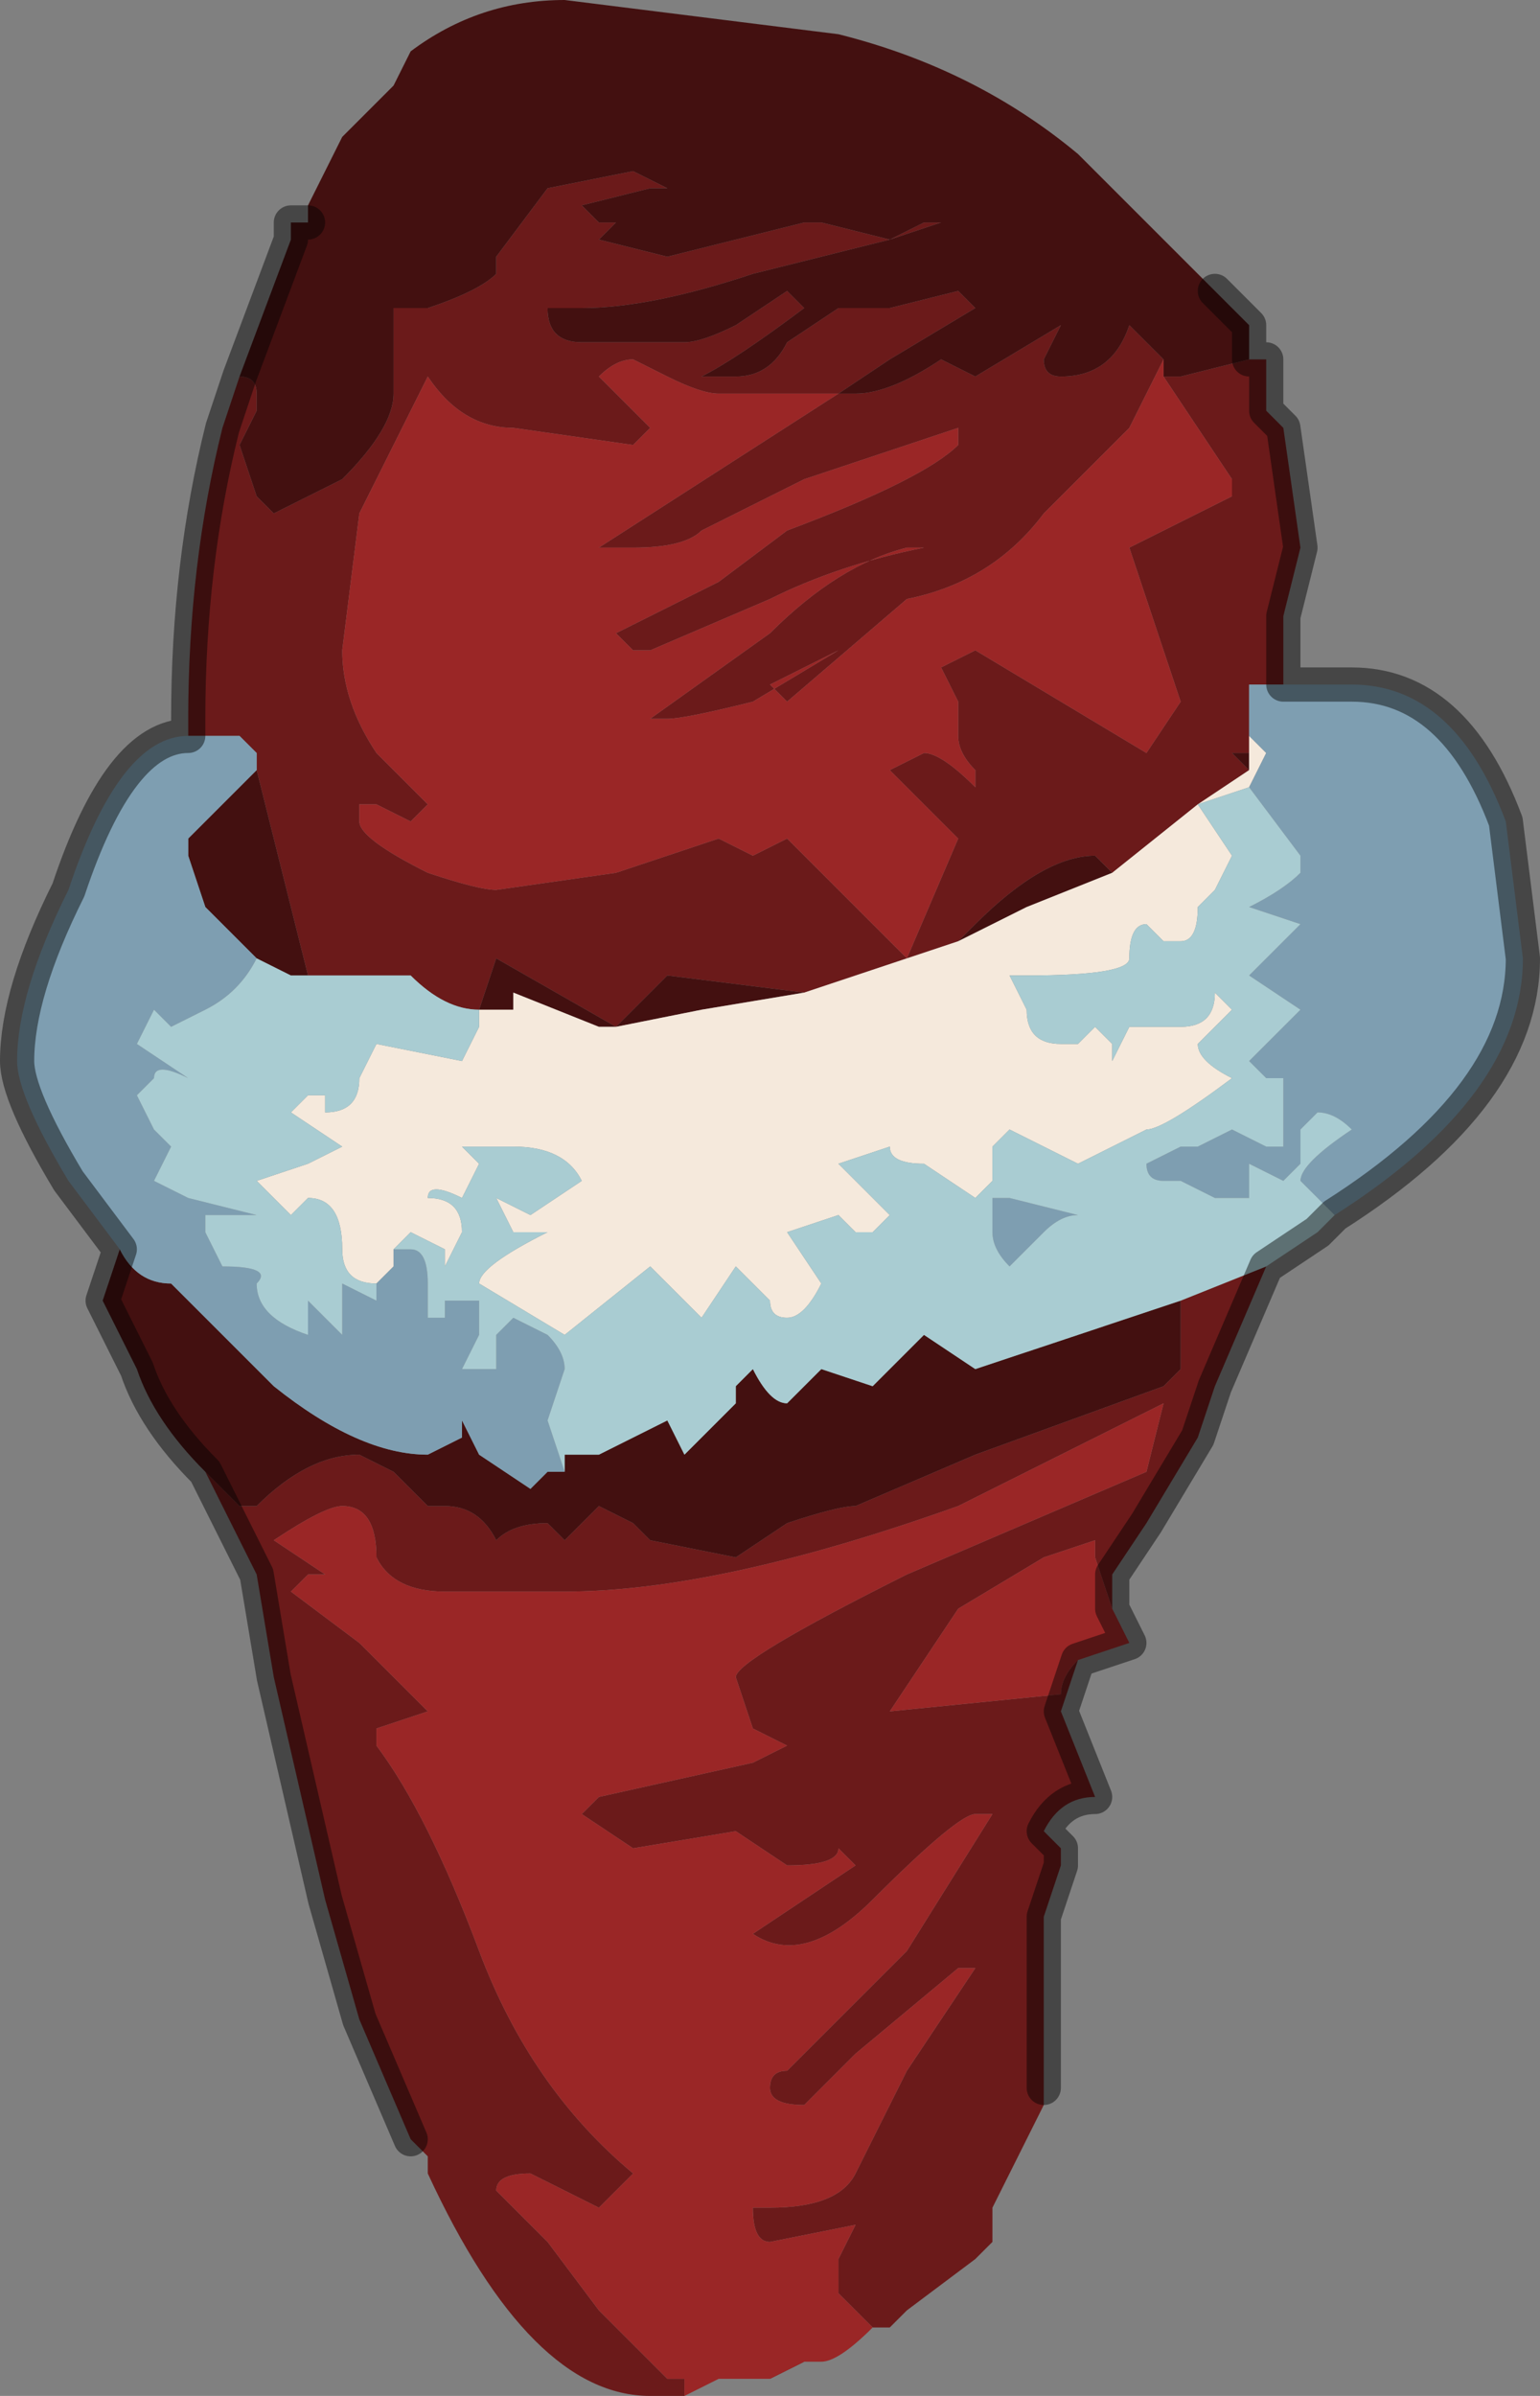 <?xml version="1.0" encoding="UTF-8" standalone="no"?>
<svg xmlns:xlink="http://www.w3.org/1999/xlink" height="7.0px" width="4.5px" xmlns="http://www.w3.org/2000/svg">
  <rect width="100%" height="100%" fill="#808080" stroke="none"/>
  <g transform="matrix(1.0, 0.0, 0.0, 1.0, 2.2, 3.75)">
    <path d="M-1.5 -2.65 Q-1.45 -2.65 -1.45 -2.6 L-1.45 -2.55 -1.5 -2.45 -1.45 -2.3 -1.4 -2.25 -1.2 -2.35 Q-1.05 -2.5 -1.05 -2.6 L-1.05 -2.85 -0.95 -2.85 Q-0.8 -2.9 -0.75 -2.95 L-0.75 -3.0 -0.6 -3.2 -0.35 -3.25 -0.25 -3.2 -0.25 -3.2 -0.3 -3.2 -0.5 -3.15 -0.45 -3.1 -0.4 -3.1 -0.45 -3.05 -0.45 -3.05 -0.25 -3.0 0.15 -3.1 0.2 -3.1 0.4 -3.05 0.4 -3.05 0.5 -3.1 0.55 -3.1 0.6 -3.15 0.55 -3.1 0.4 -3.05 0.0 -2.95 Q-0.3 -2.85 -0.5 -2.85 L-0.6 -2.85 Q-0.6 -2.75 -0.5 -2.75 L-0.35 -2.75 -0.2 -2.75 Q-0.15 -2.75 -0.05 -2.8 L0.1 -2.9 0.15 -2.85 Q-0.05 -2.7 -0.15 -2.65 L-0.05 -2.65 Q0.05 -2.65 0.1 -2.75 L0.25 -2.85 0.4 -2.85 0.6 -2.9 0.65 -2.85 0.4 -2.7 0.25 -2.6 0.3 -2.6 Q0.4 -2.6 0.55 -2.7 L0.65 -2.65 0.9 -2.8 0.85 -2.7 Q0.85 -2.65 0.9 -2.65 1.05 -2.65 1.1 -2.8 L1.1 -2.8 1.2 -2.7 1.1 -2.5 0.85 -2.25 Q0.7 -2.05 0.45 -2.0 L0.1 -1.7 0.05 -1.75 0.25 -1.85 0.0 -1.7 Q-0.2 -1.65 -0.25 -1.65 L-0.3 -1.65 0.05 -1.9 Q0.25 -2.1 0.45 -2.15 L0.5 -2.15 Q0.25 -2.1 0.05 -2.0 L-0.3 -1.85 -0.35 -1.85 -0.4 -1.9 -0.1 -2.05 0.1 -2.2 Q0.5 -2.35 0.6 -2.45 L0.6 -2.5 0.15 -2.35 -0.15 -2.2 Q-0.2 -2.15 -0.35 -2.15 L-0.45 -2.15 0.25 -2.6 0.15 -2.6 -0.1 -2.6 Q-0.15 -2.6 -0.25 -2.65 -0.35 -2.7 -0.35 -2.7 -0.4 -2.7 -0.45 -2.65 L-0.3 -2.5 -0.35 -2.45 -0.7 -2.5 Q-0.85 -2.5 -0.95 -2.65 L-1.05 -2.45 -1.15 -2.25 -1.2 -1.85 Q-1.2 -1.7 -1.1 -1.55 L-0.95 -1.4 -1.0 -1.35 Q-1.0 -1.35 -1.1 -1.4 L-1.15 -1.4 -1.15 -1.35 Q-1.15 -1.3 -0.95 -1.2 -0.8 -1.15 -0.75 -1.15 L-0.4 -1.2 -0.25 -1.25 -0.1 -1.3 0.0 -1.25 0.1 -1.3 0.45 -0.95 0.15 -0.85 -0.25 -0.9 -0.4 -0.75 -0.75 -0.95 -0.8 -0.8 -0.8 -0.8 Q-0.9 -0.8 -1.0 -0.9 L-1.3 -0.9 -1.45 -1.5 -1.45 -1.55 -1.5 -1.6 -1.6 -1.6 -1.65 -1.6 -1.65 -1.65 Q-1.65 -2.1 -1.55 -2.5 L-1.5 -2.65 M1.2 -2.65 L1.25 -2.65 1.45 -2.7 1.45 -2.7 1.5 -2.7 1.5 -2.6 1.5 -2.55 1.55 -2.5 1.55 -2.5 1.6 -2.15 1.55 -1.95 1.55 -1.85 1.55 -1.75 1.45 -1.75 1.45 -1.6 1.45 -1.55 1.4 -1.55 1.45 -1.5 1.3 -1.4 1.3 -1.4 1.05 -1.2 1.0 -1.25 Q0.85 -1.25 0.65 -1.05 L0.6 -1.0 0.45 -0.95 0.6 -1.3 0.4 -1.5 0.5 -1.55 Q0.55 -1.55 0.65 -1.45 L0.65 -1.5 Q0.6 -1.55 0.6 -1.6 L0.6 -1.7 0.55 -1.8 0.65 -1.85 1.15 -1.55 1.25 -1.7 1.1 -2.15 1.4 -2.3 1.4 -2.35 1.2 -2.65 M-0.4 -0.75 L-0.4 -0.75 M1.5 -0.05 L1.35 0.3 1.3 0.45 1.15 0.7 1.05 0.85 1.05 0.95 1.0 0.8 1.0 0.75 0.85 0.8 0.6 0.95 0.4 1.25 0.9 1.2 Q0.9 1.15 0.95 1.1 L0.9 1.25 1.0 1.5 Q0.9 1.5 0.85 1.6 L0.9 1.65 0.9 1.7 0.85 1.85 0.85 2.35 0.85 2.4 0.7 2.7 0.7 2.8 0.65 2.85 0.45 3.0 0.4 3.05 0.35 3.05 0.25 2.95 0.25 2.85 0.3 2.75 0.05 2.8 Q0.0 2.8 0.0 2.7 0.05 2.7 0.05 2.7 0.25 2.7 0.3 2.6 L0.45 2.3 0.65 2.0 0.6 2.0 0.3 2.25 0.15 2.4 Q0.05 2.4 0.05 2.35 0.05 2.3 0.1 2.3 L0.45 1.95 0.7 1.55 0.65 1.55 Q0.6 1.55 0.35 1.8 0.15 2.0 0.0 1.9 L0.3 1.7 0.25 1.65 Q0.25 1.7 0.1 1.7 L-0.05 1.6 -0.35 1.65 -0.5 1.55 -0.45 1.5 0.0 1.4 0.1 1.35 0.0 1.3 -0.05 1.15 Q-0.05 1.1 0.45 0.85 L1.15 0.55 1.2 0.35 0.6 0.65 Q-0.1 0.9 -0.55 0.9 L-0.9 0.9 Q-1.05 0.9 -1.1 0.8 -1.1 0.65 -1.2 0.65 -1.25 0.65 -1.4 0.75 L-1.25 0.85 -1.3 0.85 -1.35 0.9 -1.15 1.05 Q-1.0 1.2 -0.95 1.25 L-1.1 1.3 -1.1 1.35 Q-0.95 1.55 -0.8 1.95 -0.65 2.35 -0.35 2.6 L-0.45 2.7 -0.65 2.6 Q-0.75 2.6 -0.75 2.65 L-0.6 2.8 -0.45 3.0 -0.25 3.2 -0.2 3.2 -0.2 3.25 -0.25 3.25 -0.3 3.25 Q-0.65 3.25 -0.95 2.6 L-0.95 2.55 -1.0 2.5 -1.15 2.15 -1.25 1.8 -1.4 1.15 -1.45 0.85 -1.5 0.75 -1.6 0.55 -1.5 0.65 -1.45 0.65 Q-1.3 0.5 -1.15 0.5 L-1.05 0.55 -0.95 0.65 -0.9 0.65 Q-0.8 0.65 -0.75 0.75 -0.7 0.7 -0.6 0.7 L-0.6 0.7 -0.55 0.75 -0.5 0.7 -0.45 0.65 -0.35 0.7 -0.3 0.75 -0.05 0.8 0.1 0.7 Q0.25 0.65 0.3 0.65 L0.65 0.5 1.2 0.3 1.25 0.25 1.25 0.05 1.5 -0.05 M0.15 3.15 L0.1 3.15 0.05 3.2 0.15 3.15" fill="#6b1a1a" fill-rule="evenodd" stroke="none"/>
    <path d="M1.2 -2.7 L1.1 -2.8 1.1 -2.8 Q1.05 -2.65 0.9 -2.65 0.85 -2.65 0.85 -2.7 L0.9 -2.8 0.65 -2.65 0.55 -2.7 Q0.4 -2.6 0.3 -2.6 L0.25 -2.6 0.4 -2.7 0.65 -2.85 0.6 -2.9 0.4 -2.85 0.25 -2.85 0.1 -2.75 Q0.05 -2.65 -0.05 -2.65 L-0.15 -2.65 Q-0.05 -2.7 0.15 -2.85 L0.1 -2.9 -0.05 -2.8 Q-0.15 -2.75 -0.2 -2.75 L-0.35 -2.75 -0.5 -2.75 Q-0.6 -2.75 -0.6 -2.85 L-0.5 -2.85 Q-0.3 -2.85 0.0 -2.95 L0.4 -3.05 0.55 -3.1 0.6 -3.15 0.55 -3.1 0.5 -3.1 0.4 -3.05 0.4 -3.05 0.2 -3.1 0.15 -3.1 -0.25 -3.0 -0.45 -3.05 -0.45 -3.05 -0.4 -3.1 -0.45 -3.1 -0.5 -3.15 -0.3 -3.2 -0.25 -3.2 -0.25 -3.2 -0.35 -3.25 -0.6 -3.2 -0.75 -3.0 -0.75 -2.95 Q-0.8 -2.9 -0.95 -2.85 L-1.05 -2.85 -1.05 -2.6 Q-1.05 -2.5 -1.2 -2.35 L-1.4 -2.25 -1.45 -2.3 -1.5 -2.45 -1.45 -2.55 -1.45 -2.6 Q-1.45 -2.65 -1.5 -2.65 L-1.35 -3.05 -1.35 -3.1 -1.3 -3.1 -1.3 -3.15 -1.2 -3.35 -1.05 -3.5 -1.0 -3.6 Q-0.8 -3.75 -0.55 -3.75 L0.25 -3.65 Q0.65 -3.55 0.95 -3.3 L1.35 -2.9 1.45 -2.8 1.45 -2.7 1.45 -2.7 1.25 -2.65 1.2 -2.65 1.2 -2.7 M-1.45 -1.5 L-1.3 -0.9 -1.35 -0.9 -1.45 -0.95 -1.6 -1.1 -1.65 -1.25 -1.65 -1.3 -1.6 -1.35 -1.45 -1.5 -1.45 -1.5 M-0.8 -0.8 L-0.8 -0.8 -0.75 -0.95 -0.4 -0.75 -0.25 -0.9 0.15 -0.85 -0.15 -0.8 -0.4 -0.75 -0.45 -0.75 -0.7 -0.85 -0.7 -0.8 Q-0.75 -0.8 -0.75 -0.8 L-0.8 -0.8 M-1.6 0.55 Q-1.75 0.4 -1.8 0.25 L-1.9 0.05 -1.85 -0.1 Q-1.8 0.0 -1.7 0.0 L-1.4 0.3 Q-1.15 0.5 -0.95 0.5 L-0.85 0.45 -0.85 0.4 -0.8 0.5 -0.65 0.6 -0.6 0.55 -0.55 0.55 -0.55 0.5 -0.45 0.5 -0.25 0.4 -0.2 0.5 -0.05 0.35 -0.05 0.3 Q-0.05 0.3 0.0 0.25 0.05 0.35 0.1 0.35 L0.15 0.3 0.2 0.25 0.35 0.3 0.5 0.15 0.65 0.25 0.95 0.15 1.25 0.05 1.25 0.25 1.2 0.3 0.65 0.5 0.3 0.65 Q0.25 0.65 0.1 0.7 L-0.05 0.8 -0.3 0.75 -0.35 0.7 -0.45 0.65 -0.5 0.7 -0.55 0.75 -0.6 0.7 -0.6 0.7 Q-0.7 0.7 -0.75 0.75 -0.8 0.65 -0.9 0.65 L-0.95 0.65 -1.05 0.55 -1.15 0.5 Q-1.3 0.5 -1.45 0.65 L-1.5 0.65 -1.6 0.55 M1.45 -1.55 L1.45 -1.5 1.4 -1.55 1.45 -1.55 M0.6 -1.0 L0.65 -1.05 Q0.85 -1.25 1.0 -1.25 L1.05 -1.2 0.8 -1.1 0.6 -1.0" fill="#431010" fill-rule="evenodd" stroke="none"/>
    <path d="M1.2 -2.7 L1.2 -2.65 1.4 -2.35 1.4 -2.3 1.1 -2.15 1.25 -1.7 1.15 -1.55 0.65 -1.85 0.55 -1.8 0.6 -1.7 0.6 -1.6 Q0.6 -1.55 0.65 -1.5 L0.65 -1.45 Q0.55 -1.55 0.5 -1.55 L0.4 -1.5 0.6 -1.3 0.45 -0.95 0.45 -0.95 0.1 -1.3 0.0 -1.25 -0.1 -1.3 -0.25 -1.25 -0.4 -1.2 -0.75 -1.15 Q-0.8 -1.15 -0.95 -1.2 -1.15 -1.3 -1.15 -1.35 L-1.15 -1.4 -1.1 -1.4 Q-1.0 -1.35 -1.0 -1.35 L-0.95 -1.4 -1.1 -1.55 Q-1.2 -1.7 -1.2 -1.85 L-1.15 -2.25 -1.05 -2.45 -0.95 -2.65 Q-0.85 -2.5 -0.7 -2.5 L-0.35 -2.45 -0.3 -2.5 -0.45 -2.65 Q-0.4 -2.7 -0.35 -2.7 -0.35 -2.7 -0.25 -2.65 -0.15 -2.6 -0.1 -2.6 L0.15 -2.6 0.25 -2.6 -0.45 -2.15 -0.35 -2.15 Q-0.2 -2.15 -0.15 -2.2 L0.15 -2.35 0.6 -2.5 0.6 -2.45 Q0.5 -2.35 0.1 -2.2 L-0.1 -2.05 -0.4 -1.9 -0.35 -1.85 -0.3 -1.85 0.05 -2.0 Q0.25 -2.1 0.5 -2.15 L0.45 -2.15 Q0.25 -2.1 0.05 -1.9 L-0.3 -1.65 -0.25 -1.65 Q-0.2 -1.65 0.0 -1.7 L0.25 -1.85 0.05 -1.75 0.1 -1.7 0.45 -2.0 Q0.7 -2.05 0.85 -2.25 L1.1 -2.5 1.2 -2.7 M1.05 0.95 L1.1 1.05 0.95 1.1 Q0.9 1.15 0.9 1.2 L0.4 1.25 0.6 0.95 0.85 0.8 1.0 0.75 1.0 0.8 1.05 0.95 M0.35 3.05 Q0.25 3.15 0.2 3.15 L0.15 3.15 0.05 3.2 0.0 3.2 -0.1 3.2 -0.2 3.25 -0.2 3.25 -0.2 3.2 -0.25 3.2 -0.45 3.0 -0.6 2.8 -0.75 2.65 Q-0.75 2.6 -0.65 2.6 L-0.45 2.7 -0.35 2.6 Q-0.65 2.35 -0.8 1.95 -0.95 1.55 -1.1 1.35 L-1.1 1.3 -0.95 1.25 Q-1.0 1.2 -1.15 1.05 L-1.35 0.9 -1.3 0.85 -1.25 0.85 -1.4 0.75 Q-1.25 0.65 -1.2 0.65 -1.1 0.65 -1.1 0.8 -1.05 0.9 -0.9 0.9 L-0.55 0.9 Q-0.1 0.9 0.6 0.65 L1.2 0.35 1.15 0.55 0.45 0.85 Q-0.05 1.1 -0.05 1.15 L0.0 1.3 0.1 1.35 0.0 1.4 -0.45 1.5 -0.5 1.55 -0.35 1.65 -0.05 1.6 0.1 1.7 Q0.25 1.7 0.25 1.65 L0.3 1.7 0.0 1.9 Q0.15 2.0 0.35 1.8 0.6 1.55 0.65 1.55 L0.7 1.55 0.45 1.95 0.1 2.3 Q0.05 2.3 0.05 2.35 0.05 2.4 0.15 2.4 L0.3 2.25 0.6 2.0 0.65 2.0 0.45 2.3 0.3 2.6 Q0.25 2.7 0.05 2.7 0.05 2.7 0.0 2.7 0.0 2.8 0.05 2.8 L0.3 2.75 0.25 2.85 0.25 2.95 0.35 3.05" fill="#9a2626" fill-rule="evenodd" stroke="none"/>
    <path d="M-0.4 -0.75 L-0.4 -0.75 -0.15 -0.8 0.15 -0.85 0.45 -0.95 0.6 -1.0 0.8 -1.1 1.05 -1.2 1.3 -1.4 1.45 -1.5 1.45 -1.55 1.45 -1.6 1.5 -1.55 1.45 -1.45 1.3 -1.4 1.4 -1.25 1.35 -1.15 1.3 -1.1 Q1.3 -1.0 1.25 -1.0 L1.2 -1.0 1.15 -1.05 Q1.1 -1.05 1.1 -0.95 1.1 -0.9 0.8 -0.9 L0.75 -0.9 0.8 -0.8 Q0.8 -0.7 0.9 -0.7 0.95 -0.7 0.95 -0.7 L1.0 -0.75 1.05 -0.7 1.05 -0.65 1.1 -0.75 1.25 -0.75 Q1.35 -0.75 1.35 -0.85 L1.4 -0.8 1.3 -0.7 Q1.3 -0.65 1.4 -0.6 1.2 -0.45 1.15 -0.45 L1.05 -0.4 0.95 -0.35 0.75 -0.45 0.7 -0.4 0.7 -0.3 0.65 -0.25 0.5 -0.35 Q0.4 -0.35 0.4 -0.4 L0.25 -0.35 0.4 -0.2 0.35 -0.15 Q0.3 -0.15 0.3 -0.15 L0.25 -0.2 0.1 -0.15 0.2 0.0 Q0.15 0.1 0.1 0.1 0.05 0.1 0.05 0.05 L-0.05 -0.05 -0.15 0.1 -0.3 -0.05 -0.55 0.15 -0.8 0.0 Q-0.8 -0.05 -0.6 -0.15 L-0.7 -0.15 -0.75 -0.25 -0.65 -0.2 -0.5 -0.3 Q-0.55 -0.4 -0.7 -0.4 L-0.85 -0.4 -0.8 -0.35 -0.85 -0.25 Q-0.95 -0.3 -0.95 -0.25 -0.85 -0.25 -0.85 -0.15 L-0.9 -0.05 -0.9 -0.1 -1.0 -0.15 -1.05 -0.1 -1.05 -0.05 -1.1 0.0 Q-1.2 0.0 -1.2 -0.1 -1.2 -0.25 -1.3 -0.25 L-1.35 -0.2 -1.45 -0.3 -1.3 -0.35 -1.2 -0.4 -1.35 -0.5 -1.3 -0.55 -1.25 -0.55 -1.25 -0.5 Q-1.15 -0.5 -1.15 -0.6 L-1.1 -0.7 -0.85 -0.65 -0.8 -0.75 -0.8 -0.8 -0.75 -0.8 Q-0.75 -0.8 -0.7 -0.8 L-0.7 -0.85 -0.45 -0.75 -0.4 -0.75 M0.45 -0.95 L0.45 -0.95" fill="#f5e9dc" fill-rule="evenodd" stroke="none"/>
    <path d="M-1.65 -1.6 L-1.6 -1.6 -1.5 -1.6 -1.45 -1.55 -1.45 -1.5 -1.45 -1.5 -1.6 -1.35 -1.65 -1.3 -1.65 -1.25 -1.6 -1.1 -1.45 -0.95 Q-1.5 -0.85 -1.6 -0.8 L-1.6 -0.8 -1.7 -0.75 -1.75 -0.8 -1.8 -0.7 -1.65 -0.6 -1.65 -0.6 Q-1.75 -0.65 -1.75 -0.6 L-1.8 -0.55 -1.75 -0.45 -1.7 -0.4 -1.75 -0.3 -1.65 -0.25 -1.45 -0.2 -1.5 -0.2 -1.6 -0.2 -1.6 -0.15 -1.65 -0.15 -1.6 -0.15 -1.55 -0.05 Q-1.4 -0.05 -1.45 0.0 -1.45 0.1 -1.3 0.15 L-1.3 0.05 -1.2 0.15 -1.2 0.0 -1.1 0.05 -1.1 0.0 -1.05 -0.05 -1.05 -0.1 -1.0 -0.1 Q-0.95 -0.1 -0.95 0.0 L-0.95 0.1 -0.9 0.1 -0.9 0.05 -0.8 0.05 -0.8 0.15 -0.85 0.25 -0.8 0.25 -0.75 0.25 -0.75 0.15 -0.7 0.1 Q-0.7 0.1 -0.6 0.15 -0.55 0.2 -0.55 0.25 L-0.6 0.4 -0.55 0.55 -0.6 0.55 -0.65 0.6 -0.8 0.5 -0.85 0.4 -0.85 0.45 -0.95 0.5 Q-1.15 0.5 -1.4 0.3 L-1.7 0.0 Q-1.8 0.0 -1.85 -0.1 L-2.0 -0.3 Q-2.15 -0.55 -2.15 -0.65 -2.15 -0.85 -2.0 -1.15 -1.85 -1.6 -1.65 -1.6 M1.55 -1.75 L1.75 -1.75 Q2.05 -1.75 2.2 -1.35 L2.25 -0.95 Q2.25 -0.55 1.7 -0.2 L1.6 -0.3 Q1.6 -0.35 1.75 -0.45 1.7 -0.5 1.65 -0.5 L1.6 -0.45 1.6 -0.4 1.6 -0.35 1.55 -0.3 1.45 -0.35 1.45 -0.25 1.4 -0.25 Q1.35 -0.25 1.35 -0.25 L1.25 -0.3 1.2 -0.3 Q1.15 -0.3 1.15 -0.35 L1.25 -0.4 1.3 -0.4 1.4 -0.45 1.5 -0.4 1.55 -0.4 1.55 -0.6 1.5 -0.6 1.45 -0.65 1.5 -0.7 1.6 -0.8 1.45 -0.9 1.6 -1.05 1.45 -1.1 Q1.55 -1.15 1.6 -1.2 L1.6 -1.25 1.45 -1.45 1.5 -1.55 1.45 -1.6 1.45 -1.75 1.55 -1.75 M0.7 -0.15 L0.7 -0.25 0.75 -0.25 0.95 -0.2 Q0.9 -0.2 0.85 -0.15 L0.75 -0.05 Q0.7 -0.1 0.7 -0.15" fill="#7e9eb1" fill-rule="evenodd" stroke="none"/>
    <path d="M-1.3 -0.9 L-1.0 -0.9 Q-0.9 -0.8 -0.8 -0.8 L-0.8 -0.75 -0.85 -0.65 -1.1 -0.7 -1.15 -0.6 Q-1.15 -0.5 -1.25 -0.5 L-1.25 -0.55 -1.3 -0.55 -1.35 -0.5 -1.2 -0.4 -1.3 -0.35 -1.45 -0.3 -1.35 -0.2 -1.3 -0.25 Q-1.2 -0.25 -1.2 -0.1 -1.2 0.0 -1.1 0.0 L-1.1 0.05 -1.2 0.0 -1.2 0.15 -1.3 0.05 -1.3 0.15 Q-1.45 0.1 -1.45 0.0 -1.4 -0.05 -1.55 -0.05 L-1.6 -0.15 -1.65 -0.15 -1.6 -0.15 -1.6 -0.2 -1.5 -0.2 -1.45 -0.2 -1.65 -0.25 -1.75 -0.3 -1.7 -0.4 -1.75 -0.45 -1.8 -0.55 -1.75 -0.6 Q-1.75 -0.65 -1.65 -0.6 L-1.65 -0.6 -1.8 -0.7 -1.75 -0.8 -1.7 -0.75 -1.6 -0.8 -1.6 -0.8 Q-1.5 -0.85 -1.45 -0.95 L-1.35 -0.9 -1.3 -0.9 M1.7 -0.2 L1.65 -0.15 1.5 -0.05 1.25 0.05 0.95 0.15 0.65 0.25 0.5 0.15 0.35 0.3 0.2 0.25 0.15 0.3 0.1 0.35 Q0.05 0.35 0.0 0.25 -0.05 0.3 -0.05 0.3 L-0.05 0.35 -0.2 0.5 -0.25 0.4 -0.45 0.5 -0.55 0.5 -0.55 0.55 -0.6 0.4 -0.55 0.25 Q-0.55 0.2 -0.6 0.15 -0.7 0.1 -0.7 0.1 L-0.75 0.15 -0.75 0.25 -0.8 0.25 -0.85 0.25 -0.8 0.15 -0.8 0.05 -0.9 0.05 -0.9 0.1 -0.95 0.1 -0.95 0.0 Q-0.95 -0.1 -1.0 -0.1 L-1.05 -0.1 -1.0 -0.15 -0.9 -0.1 -0.9 -0.05 -0.85 -0.15 Q-0.85 -0.25 -0.95 -0.25 -0.95 -0.3 -0.85 -0.25 L-0.8 -0.35 -0.85 -0.4 -0.7 -0.4 Q-0.55 -0.4 -0.5 -0.3 L-0.65 -0.2 -0.75 -0.25 -0.7 -0.15 -0.6 -0.15 Q-0.8 -0.05 -0.8 0.0 L-0.55 0.15 -0.3 -0.05 -0.15 0.1 -0.05 -0.05 0.05 0.05 Q0.05 0.1 0.1 0.1 0.15 0.1 0.2 0.0 L0.1 -0.15 0.25 -0.2 0.3 -0.15 Q0.3 -0.15 0.35 -0.15 L0.4 -0.2 0.25 -0.35 0.4 -0.4 Q0.4 -0.35 0.5 -0.35 L0.65 -0.25 0.7 -0.3 0.7 -0.4 0.75 -0.45 0.95 -0.35 1.05 -0.4 1.15 -0.45 Q1.2 -0.45 1.4 -0.6 1.3 -0.65 1.3 -0.7 L1.4 -0.8 1.35 -0.85 Q1.35 -0.75 1.25 -0.75 L1.1 -0.75 1.05 -0.65 1.05 -0.7 1.0 -0.75 0.95 -0.7 Q0.95 -0.7 0.9 -0.7 0.8 -0.7 0.8 -0.8 L0.75 -0.9 0.8 -0.9 Q1.1 -0.9 1.1 -0.95 1.1 -1.05 1.15 -1.05 L1.2 -1.0 1.25 -1.0 Q1.3 -1.0 1.3 -1.1 L1.35 -1.15 1.4 -1.25 1.3 -1.4 1.45 -1.45 1.6 -1.25 1.6 -1.2 Q1.55 -1.15 1.45 -1.1 L1.6 -1.05 1.45 -0.9 1.6 -0.8 1.5 -0.7 1.45 -0.65 1.5 -0.6 1.55 -0.6 1.55 -0.4 1.5 -0.4 1.4 -0.45 1.3 -0.4 1.25 -0.4 1.15 -0.35 Q1.15 -0.3 1.2 -0.3 L1.25 -0.3 1.35 -0.25 Q1.35 -0.25 1.4 -0.25 L1.45 -0.25 1.45 -0.35 1.55 -0.3 1.6 -0.35 1.6 -0.4 1.6 -0.45 1.65 -0.5 Q1.7 -0.5 1.75 -0.45 1.6 -0.35 1.6 -0.3 L1.7 -0.2 M1.3 -1.4 L1.3 -1.4 M0.7 -0.15 Q0.7 -0.1 0.75 -0.05 L0.85 -0.15 Q0.9 -0.2 0.95 -0.2 L0.75 -0.25 0.7 -0.25 0.7 -0.15" fill="#a9ccd2" fill-rule="evenodd" stroke="none"/>
    <path d="M1.45 -2.7 L1.45 -2.8 1.35 -2.9 M-1.3 -3.1 L-1.35 -3.1 -1.35 -3.05 -1.5 -2.65 -1.55 -2.5 Q-1.65 -2.1 -1.65 -1.65 L-1.65 -1.6 Q-1.85 -1.6 -2.0 -1.15 -2.15 -0.85 -2.15 -0.65 -2.15 -0.55 -2.0 -0.3 L-1.85 -0.1 -1.9 0.05 -1.8 0.25 Q-1.75 0.4 -1.6 0.55 L-1.5 0.75 -1.45 0.85 -1.4 1.15 -1.25 1.8 -1.15 2.15 -1.0 2.5 M1.45 -2.7 L1.5 -2.7 1.5 -2.6 1.5 -2.55 1.55 -2.5 1.55 -2.5 1.6 -2.15 1.55 -1.95 1.55 -1.85 1.55 -1.75 1.75 -1.75 Q2.05 -1.75 2.2 -1.35 L2.25 -0.95 Q2.25 -0.55 1.7 -0.2 L1.65 -0.15 1.5 -0.05 1.35 0.3 1.3 0.45 1.15 0.7 1.05 0.85 1.05 0.95 1.1 1.05 0.95 1.1 0.9 1.25 1.0 1.5 Q0.9 1.5 0.85 1.6 L0.9 1.65 0.9 1.7 0.85 1.85 0.85 2.35" fill="none" stroke="#000000" stroke-linecap="round" stroke-linejoin="round" stroke-opacity="0.451" stroke-width="0.1"/>
  </g>
</svg>
